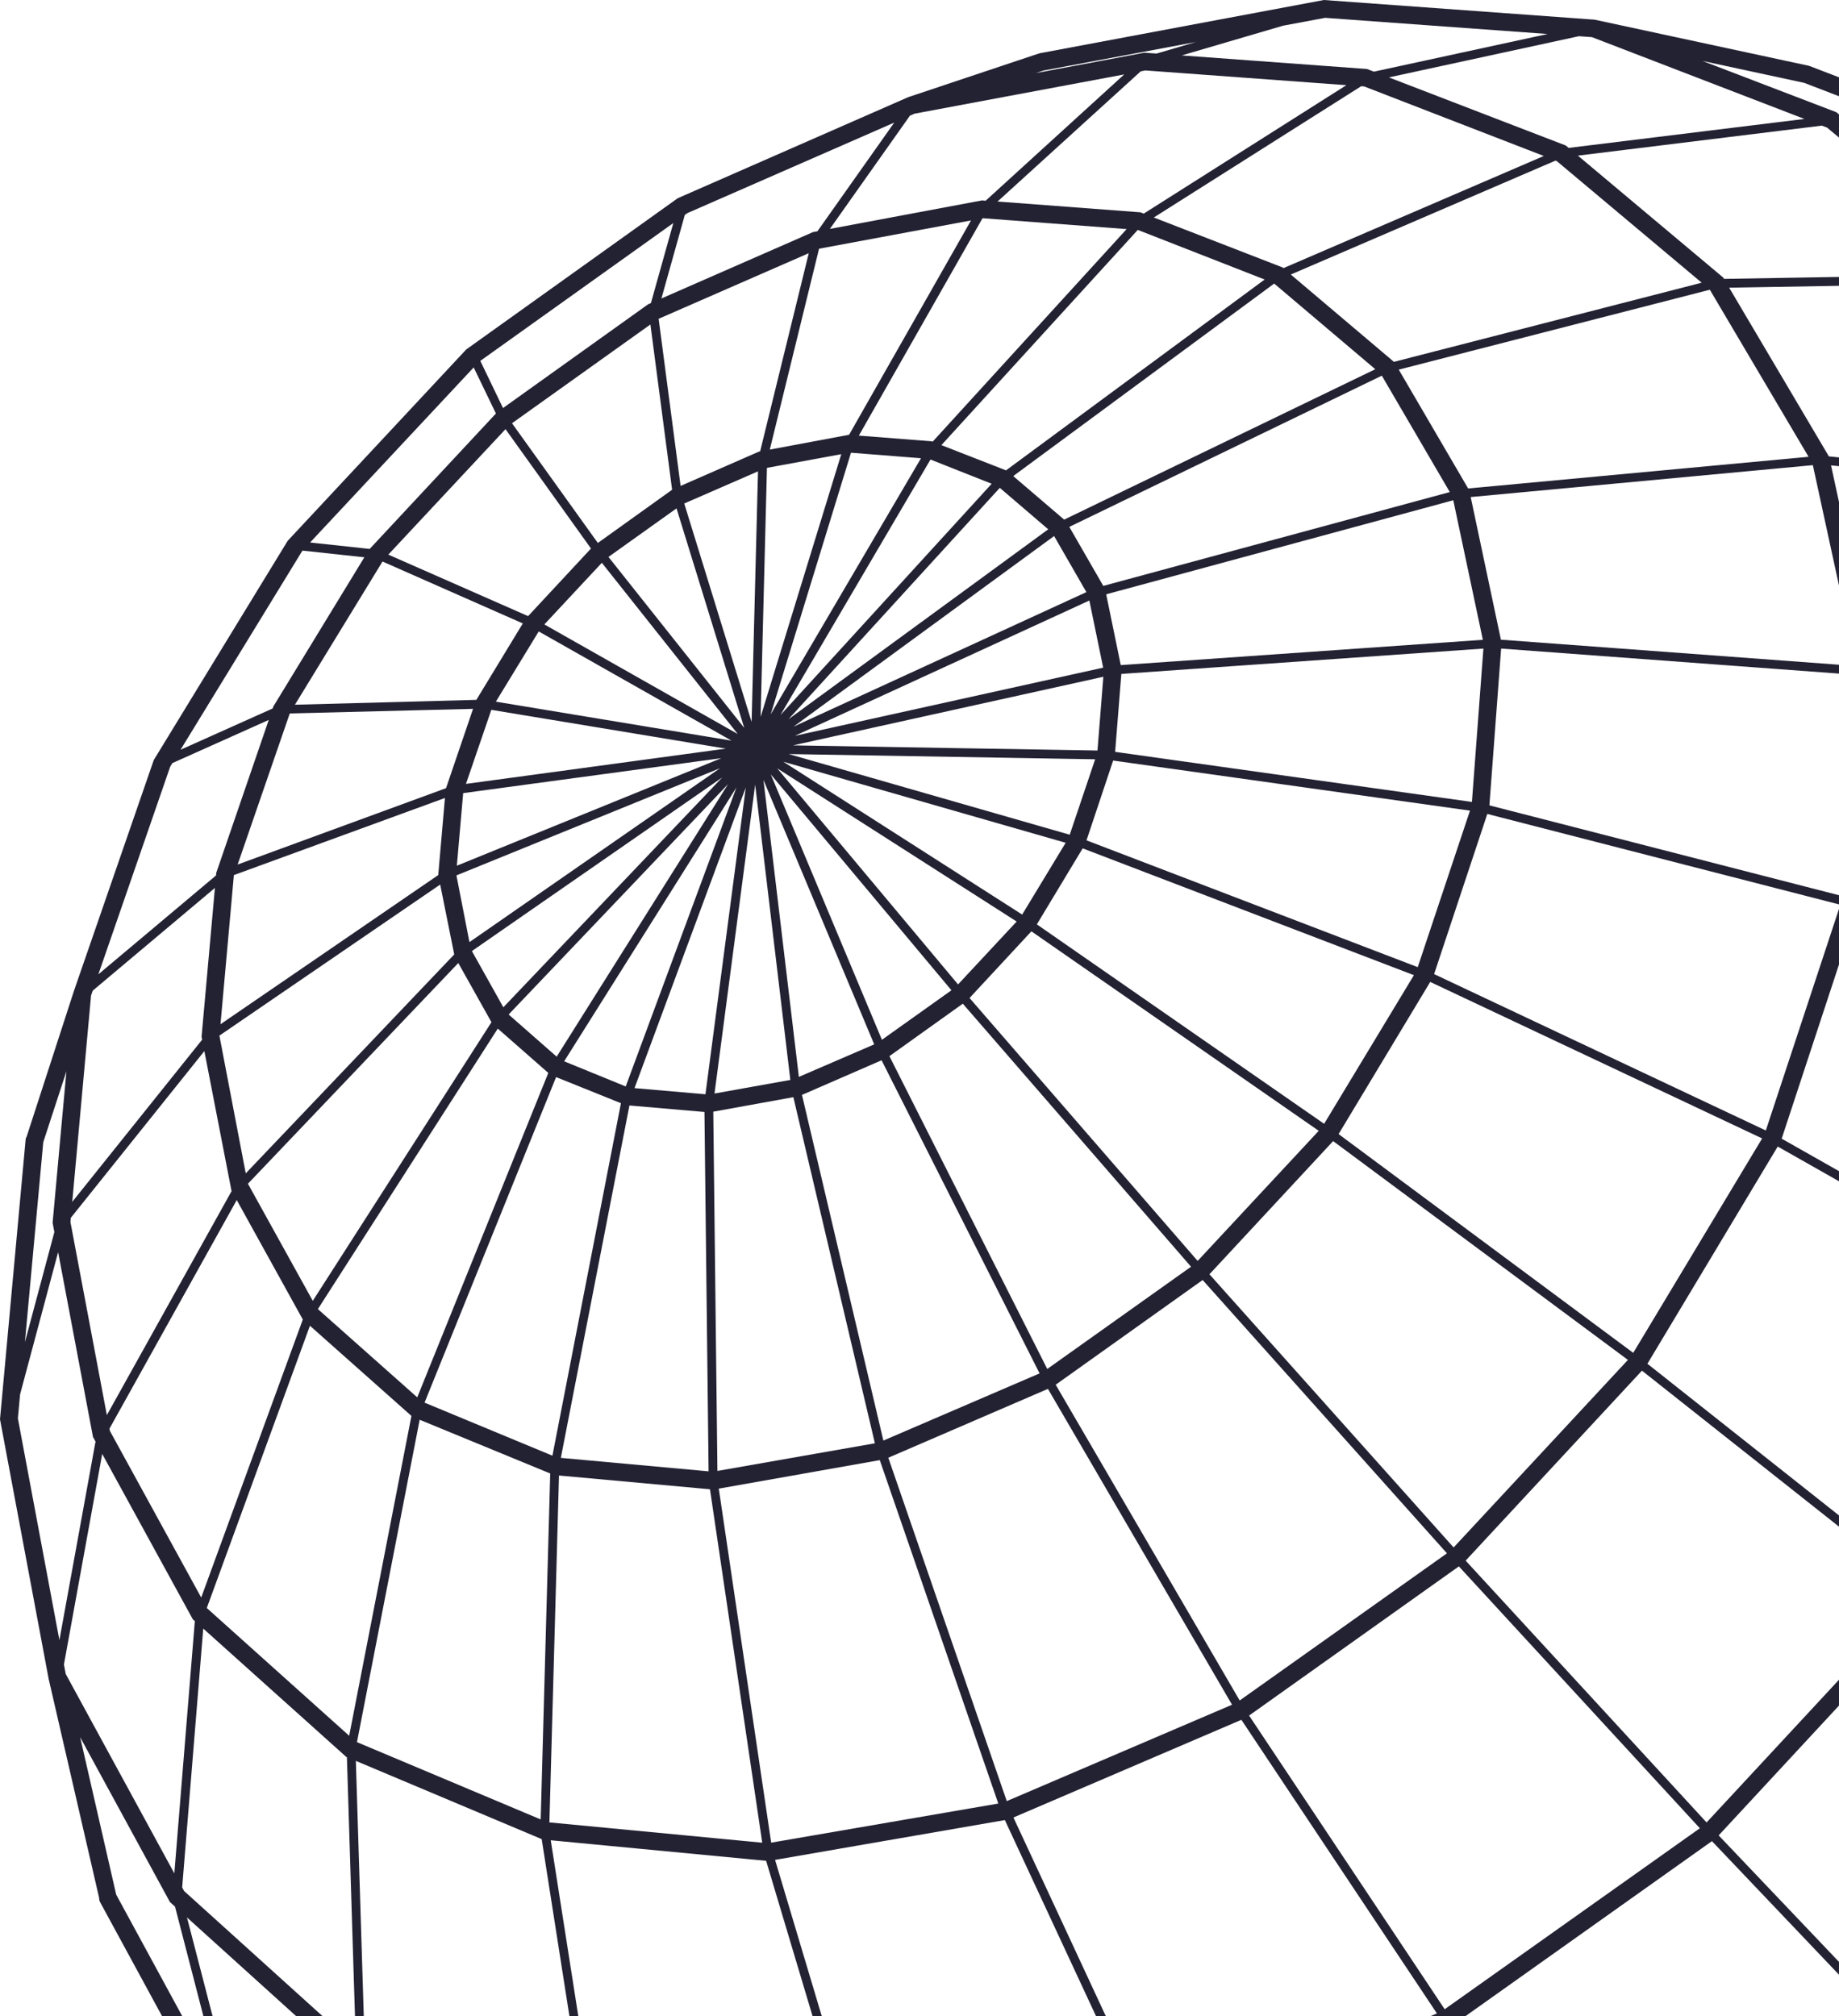 <svg width="145" height="159" viewBox="0 0 145 159" fill="none" xmlns="http://www.w3.org/2000/svg">
<path d="M171.189 205.518L187.604 193.895L201.303 179.073L203.158 176.36L215.635 155.27L222.723 133.086V132.999L224.005 111.213L222.356 96.016V95.943L222.338 95.847L217.205 73.484L217.146 73.388L205.928 54.792L196.171 38.753L196.079 38.607L196.061 38.593L186.468 30.631L178.826 24.284L163.968 13.536L163.63 13.256L163.524 13.215L163.355 13.151L142.709 5.217C142.709 5.217 142.682 5.217 142.668 5.207L142.604 5.184L125.727 1.551L104.386 0L81.973 4.201C81.973 4.201 81.954 4.21 81.941 4.214L81.881 4.228L71.684 7.637L71.639 7.655H71.625L53.438 15.631L36.763 27.556L22.683 42.647L12.124 59.935L5.833 78.134L2.111 89.601C2.065 89.683 2.028 89.775 2.019 89.88L0 111.922L0.018 112.018L3.828 132.353L3.846 132.463L3.855 132.477L7.816 149.664C7.816 149.774 7.834 149.888 7.889 149.994L18.411 169.354L18.448 169.391L29.835 184.574L46.474 199.711L46.543 199.738L62.687 209.151L83.2 218.014L106.831 220.517H106.835L106.922 220.527L121.368 221.995L143.868 218.316L165.96 209.004L171.175 205.513L171.189 205.518ZM177.613 26.687L160.118 21.781L159.939 21.484L146.546 10.319L160.69 13.623L162.915 14.478L177.613 26.682V26.687ZM104.468 1.405L122.027 2.681L108.328 5.651L107.783 5.441L93.177 4.37L101.162 2.027L104.468 1.409V1.405ZM88.639 5.871L77.715 15.828L77.421 15.805L65.434 18.052L71.744 9.124L72.11 8.964L88.635 5.871H88.639ZM23.851 43.421L28.727 43.947L21.557 55.703L21.502 55.867L14.235 59.125L23.837 43.434L23.851 43.421ZM6.328 137.007L13.397 149.989L13.8 150.355L17.555 164.852L13.745 157.841L9.162 149.408L6.323 137.007H6.328ZM23.905 174.342L34.656 184.107L35.242 184.359L43.15 194.792L41.08 192.906L30.828 183.581L23.91 174.342H23.905ZM165.081 207.888L157.815 205.367L179.596 189.941L184.98 194.06L170.402 204.369L165.255 207.815L165.081 207.888ZM195.008 39.531L205.25 56.512L191.954 46.596L191.867 46.217L181.825 29.519L190.882 36.113L191.908 36.964L195.003 39.536L195.008 39.531ZM144.074 10.076L157.92 21.617L135.933 21.992L135.873 21.891L135.782 21.813L124.413 12.273L143.648 9.907L144.069 10.067L144.074 10.076ZM7.312 78.12L16.946 70.02L15.893 81.758L15.938 81.987L5.696 94.776L7.179 78.504L7.312 78.12ZM5.179 131.987L5.041 131.26L8.059 114.654L15.206 127.7L15.362 127.842L13.745 147.729L5.174 131.992L5.179 131.987ZM19.528 168.476L18.938 167.387L14.743 151.206L28.067 163.255L28.306 163.355L34.111 181.723L19.528 168.48V168.476ZM45.97 197.359L36.538 184.912L55.608 193.071L55.796 193.089L66.588 206.867L47.248 198.516L45.97 197.354V197.359ZM106.895 219.122L106.359 219.067L94.038 211.329L118.983 207.211L119.01 207.202L130.608 215.255L106.899 219.122H106.895ZM168.863 39.17L173.185 58.636L147.851 52.724L144.372 36.699L168.863 39.17ZM122.742 12.698L134.175 22.294L109.908 28.535L101.776 21.649L122.646 12.666L122.737 12.703L122.742 12.698ZM107.577 6.823L121.725 12.3L101.194 21.145L101.13 21.09L90.975 17.151L107.325 6.8L107.577 6.818V6.823ZM131.597 215.095L119.77 206.881L144.765 196.311L155.686 204.987L131.734 215.077L131.601 215.1L131.597 215.095ZM195.594 69.064L194.087 92.955L173.245 81.447L174.678 59.848L195.594 69.064ZM173.309 59.372L171.885 80.829L146.601 71.078L147.847 53.433L173.309 59.372ZM77.499 17.21L88.832 18.066L73.534 34.832L73.456 34.8L67.719 34.351L77.463 17.219L77.504 17.21H77.499ZM64.587 19.612L76.561 17.384L66.945 34.292H66.913L60.696 35.454L64.578 19.622H64.592L64.587 19.612ZM18.448 69.005L35.082 62.928L34.556 68.986V69.005L17.385 80.769L18.439 69.028L18.448 68.996V69.005ZM92.49 210.139L80.411 195.377L104.99 191.268L117.783 206.012L92.605 210.148L92.49 210.135V210.139ZM146.459 53.222L145.232 70.656L117.435 63.509L118.36 51.145L146.459 53.227V53.222ZM52.994 38.621L47.138 42.817L40.37 33.377L51.282 25.588L52.994 38.625V38.621ZM116.963 51.145L116.057 63.239L87.925 59.29L88.415 53.145L116.963 51.145ZM60.471 36.895L66.332 35.816L59.972 56.535L60.471 36.895ZM98.493 135.282L115.027 123.522L134.028 144.173L113.909 158.445L98.488 135.287L98.493 135.282ZM85.892 47.356L86.982 52.65L62.669 58.027L85.892 47.356ZM62.559 57.309L83.113 42.272L85.659 46.693L62.554 57.309H62.559ZM86.996 53.364L86.533 59.185L62.527 58.778L86.996 53.369V53.364ZM83.241 109.195L94.825 100.94L114.088 122.492L97.746 134.097L83.237 109.195H83.241ZM63.232 86.343L69.51 83.611L81.968 108.303L69.651 113.601L63.232 86.338V86.343ZM70.128 83.286L75.915 79.149L93.909 99.892L82.573 107.955L70.128 83.286ZM60.773 61.065L75.018 78.092L69.537 81.996L60.773 61.065ZM62.989 84.924L60.196 61.505L68.928 82.357L62.985 84.924H62.989ZM62.316 85.162L56.337 86.233L59.542 61.88L62.316 85.167V85.162ZM61.282 60.59L80.16 72.67L75.54 77.63L61.282 60.59ZM50.027 85.812L58.804 62.1L55.622 86.292L50.023 85.807L50.027 85.812ZM61.762 60.068L84.024 66.46L80.595 72.121L61.762 60.068ZM103.978 89.175L94.431 99.434L76.446 78.701L81.323 73.443L103.974 89.171L103.978 89.175ZM43.892 83.327L40.105 80.001L57.408 61.834L43.892 83.327ZM58.063 62.104L49.336 85.675L44.482 83.693L58.063 62.104ZM62.193 59.464L86.35 59.876L84.345 65.824L62.193 59.464ZM111.483 76.898L104.404 88.621L81.753 72.894L85.366 66.9L111.478 76.898H111.483ZM68.983 113.816L56.566 115.995L56.24 87.665L62.554 86.521L68.983 113.816ZM55.87 116.027L44.221 114.965L49.629 87.176L55.544 87.688L55.87 116.027ZM39.688 79.433L37.207 74.999L56.946 61.308L39.688 79.433ZM115.906 63.921L111.785 76.267L85.668 66.268L87.769 59.976L115.901 63.925L115.906 63.921ZM128.355 107.241L114.614 122.03L95.361 100.487L105.114 89.985L128.36 107.241H128.355ZM70.036 114.956L82.627 109.524L97.142 134.431L79.381 142.032L70.041 114.956H70.036ZM43.553 114.791L33.475 110.609L43.846 84.938L48.96 86.997L43.557 114.791H43.553ZM37.014 74.29L35.989 69.032L56.772 60.58L37.019 74.29H37.014ZM57.216 59.038L36.74 61.816L38.74 55.977L57.216 59.034V59.038ZM39.098 55.332L42.477 49.795L57.678 58.407L39.098 55.332ZM42.921 49.241L47.454 44.382L58.168 57.881L42.921 49.241ZM47.976 43.919L53.342 40.09L58.681 57.4L47.976 43.919ZM67.097 35.701L72.618 36.136L60.769 56.325L67.097 35.706V35.701ZM73.365 36.237L78.191 38.149L61.538 56.384L73.365 36.241V36.237ZM78.836 38.474L82.65 41.741L62.165 56.723L78.832 38.47L78.836 38.474ZM138.937 89.779L128.776 106.683L105.544 89.431L112.769 77.433L138.941 89.775L138.937 89.779ZM151.455 125.503L134.559 143.715L115.562 123.069L129.463 108.087L151.459 125.503H151.455ZM171.569 142.585L152.764 162.875L135.512 144.736L152.522 126.382L171.569 142.59V142.585ZM187.288 157.26L167.934 178.163L153.735 163.881L172.595 143.51L187.283 157.265L187.288 157.26ZM167.407 178.616L144.326 194.956L130.736 180.281L153.213 164.339L167.407 178.62V178.616ZM114.724 159.576L134.981 145.189L152.238 163.332L129.825 179.211L114.724 159.576ZM79.903 143.326L97.879 135.621L113.296 158.775L91.419 168.087L79.908 143.326H79.903ZM56.675 117.39L69.368 115.143L78.713 142.224L60.805 145.308L56.675 117.395V117.39ZM32.898 110.192L25.064 103.232L39.249 81.112L43.232 84.609L32.898 110.192ZM36.021 68.268L36.52 62.544L56.872 59.789L36.021 68.268ZM53.951 39.705L59.766 37.17L59.262 56.929L53.951 39.705ZM79.894 37.541L100.466 22.362L108.438 29.116L83.905 40.977L79.894 37.545V37.541ZM108.955 29.629L114.312 38.804L86.991 46.203L84.312 41.549L108.955 29.624V29.629ZM114.587 39.449L116.918 50.454L88.369 52.449L87.22 46.866L114.587 39.449ZM145.109 71.343L139.23 89.148L113.076 76.816L117.27 64.186L145.109 71.347V71.343ZM164.335 104.116L151.871 124.945L129.894 107.543L140.168 90.415L164.339 104.116H164.335ZM185.823 118.804L171.981 142.022L152.961 125.837L165.502 104.843L185.818 118.804H185.823ZM201.917 132.761L187.7 156.684L173.048 142.965L186.935 119.669L201.917 132.761ZM143.671 195.272L118.57 205.87L105.686 191.012L130.123 180.638L143.671 195.268V195.272ZM92.087 169.318L114.111 159.923L129.193 179.536L104.811 189.868L92.083 169.318H92.087ZM61.112 146.667L79.23 143.528L90.727 168.256L68.676 171.985L61.112 146.667ZM43.319 143.711L44.075 116.356L55.979 117.441L60.1 145.312L43.319 143.711ZM19.547 93.349L36.135 75.942L38.75 80.609L24.661 102.583L19.551 93.349H19.547ZM74.226 35.102L89.711 18.13L99.715 22.042L79.322 37.092L74.226 35.102ZM171.78 81.538L164.609 103.47L140.48 89.793L146.414 71.759L171.775 81.538H171.78ZM194.005 93.701L186.088 118.145L165.832 104.225L173.053 82.138L194.005 93.705V93.701ZM210.273 106.889L202.173 132.065L187.265 119.038L195.204 94.529L210.268 106.889H210.273ZM69.221 173.312L91.409 169.542L104.097 190.024L79.541 194.11L69.216 173.312H69.221ZM43.425 145.12L60.407 146.74L67.944 171.958L47.307 169.908L43.425 145.12ZM28.145 137.387L33.09 111.959L43.383 116.196L42.632 143.477L28.145 137.382V137.387ZM17.308 81.662L34.707 69.755L35.815 75.264L19.377 92.529L17.303 81.689V81.662H17.308ZM18.736 68.181L22.848 56.261L37.298 55.899L35.169 62.154L18.736 68.176V68.181ZM23.251 55.579L30.16 44.281L41.222 49.163L37.559 55.19L23.251 55.574V55.579ZM30.618 43.736L39.858 33.843L46.598 43.256L41.639 48.587L30.618 43.736ZM63.768 19.969L59.935 35.591L59.858 35.605L53.663 38.319L51.932 25.14L63.772 19.965L63.768 19.969ZM110.292 29.148L134.816 22.848L142.6 36.022L115.759 38.52L110.288 29.148H110.292ZM142.938 36.681L146.377 52.522L118.342 50.445L115.961 39.197L142.938 36.681ZM196.935 69.929L211.752 81.437L211.798 81.634L210.323 106.028L195.429 93.82L196.935 69.929ZM211.61 144.978L198.002 167.922L188.712 157.709L202.901 133.831L211.605 144.978H211.61ZM197.599 168.512L179.046 188.564L168.941 179.133L188.259 158.244L197.599 168.512ZM178.51 189.017L156.382 204.671L145.383 195.917L168.414 179.595L178.51 189.017ZM67.884 207.43L56.758 193.195L79.528 195.533L79.619 195.519L91.528 210.048L68.292 207.613L67.884 207.439V207.43ZM55.773 191.657L47.742 171.354L68.498 173.418L78.74 194.046L55.86 191.698L55.773 191.662V191.657ZM28.777 162.014L28.058 138.86L42.71 145.029L46.561 169.615L28.828 162.065L28.777 162.019V162.014ZM16.309 126.794L24.437 104.546L32.44 111.657L27.532 136.879L16.323 126.821L16.309 126.798V126.794ZM15.865 125.979L8.663 112.837L8.631 112.659L18.667 94.634L23.864 104.033L23.878 104.047L15.865 125.979ZM5.581 96.039L16.113 82.888L18.251 93.898L18.265 93.92L8.425 111.593L5.554 96.369L5.581 96.044V96.039ZM170.379 39.559L190.461 46.587L190.552 46.743L195.401 68.218L174.715 59.107L174.696 59.029L170.374 39.554L170.379 39.559ZM192.192 47.644L206.207 58.096L206.555 58.672L211.509 80.367L196.99 69.101L196.999 68.936L196.976 68.84L192.192 47.644ZM211.331 108.152L219.536 120.031L219.522 120.268L211.871 144.178L203.281 133.186L203.3 133.136L211.335 108.152H211.331ZM35.137 182.656L29.148 163.712L46.955 171.262L54.885 191.277L35.425 182.917L35.137 182.656ZM14.363 148.845L16.026 128.427L27.303 138.549L27.353 138.568L28.063 161.369L14.514 149.12L14.368 148.85L14.363 148.845ZM37.871 28.458L53.09 17.59L51.323 23.9L51.094 24.001L39.661 32.178L37.871 28.458ZM54.001 16.945L54.194 16.807L70.508 9.669L64.45 18.24L64.097 18.304L52.152 23.538L53.997 16.945H54.001ZM78.649 15.897L89.944 5.624L90.315 5.555L106.158 6.717L90.182 16.844L89.926 16.743L78.658 15.892L78.649 15.897ZM158.74 22.303L158.859 22.404L168.424 38.428L144.202 35.989L136.34 22.687L158.74 22.303ZM160.635 22.651L178.927 27.78L179.38 28.155L189.898 45.649L170.2 38.758L170.173 38.625L170.113 38.529L160.635 22.651ZM215.891 74.015L220.3 93.225L213.176 82.028L213.208 81.524L213.185 81.428L208.812 62.283L215.891 74.015ZM220.767 95.252L220.955 96.062L219.609 118.905L211.601 107.332L211.66 107.14V107.053L213.107 83.185L220.767 95.257V95.252ZM83.566 216.651L81.167 215.617L70.379 209.229L92.641 211.562L92.994 211.503L104.775 218.898L83.562 216.651H83.566ZM57.211 204.342L67.93 208.968L68.035 208.977L68.717 209.05L76.098 213.42L63.292 207.883L57.211 204.337V204.342ZM1.41 111.853L1.584 109.954L4.583 98.743L7.331 113.313L7.532 113.679L4.684 129.338L1.41 111.853ZM5.238 84.462L4.148 96.428L4.167 96.524L4.286 97.16L1.964 105.841L3.411 90.072L5.243 84.462H5.238ZM9.817 70.876L13.42 60.457L13.59 60.178L21.19 56.773L17.051 68.831L17.033 69.037L7.756 76.834L9.817 70.876ZM24.45 42.78L37.349 28.975L39.102 32.608L29.148 43.288L24.45 42.78ZM142.265 9.381L123.68 11.664L123.461 11.476L109.509 6.104L124.491 2.855L125.521 2.929L142.265 9.376V9.381ZM180.722 27.675L182.421 29.084L180.905 27.982L180.722 27.675ZM220.2 122.739L221.427 131.246L221.335 132.825L214.82 153.22L212.75 145.788L212.906 145.527L212.929 145.454L220.2 122.735V122.739ZM214.435 154.432L214.33 154.766L202.379 174.941L198.918 169.125L212.278 146.598L214.44 154.432H214.435ZM200.685 177.499L186.111 193.259L185.571 193.639L180.113 189.465L198.423 169.656L201.967 175.623L200.681 177.499H200.685ZM142.531 217.145L133.818 215.704L157.055 205.897L157.114 205.856L164.12 208.286L143.419 216.999L142.535 217.14L142.531 217.145ZM140.374 217.497L121.336 220.595L112.229 219.671L132.114 216.427L132.609 216.221L140.37 217.502L140.374 217.497ZM81.684 5.761L82.279 5.564L94.294 3.313L91.19 4.224L90.233 4.155L81.684 5.761ZM134.211 4.8L142.256 6.534L155.635 11.678L155.937 11.792L145.351 9.317L144.793 8.85L134.211 4.796V4.8ZM221.857 104.39L222.599 111.24L221.628 127.764L220.685 121.216L220.905 120.525V120.438L221.857 104.39Z" fill="#232233"/>
</svg>
